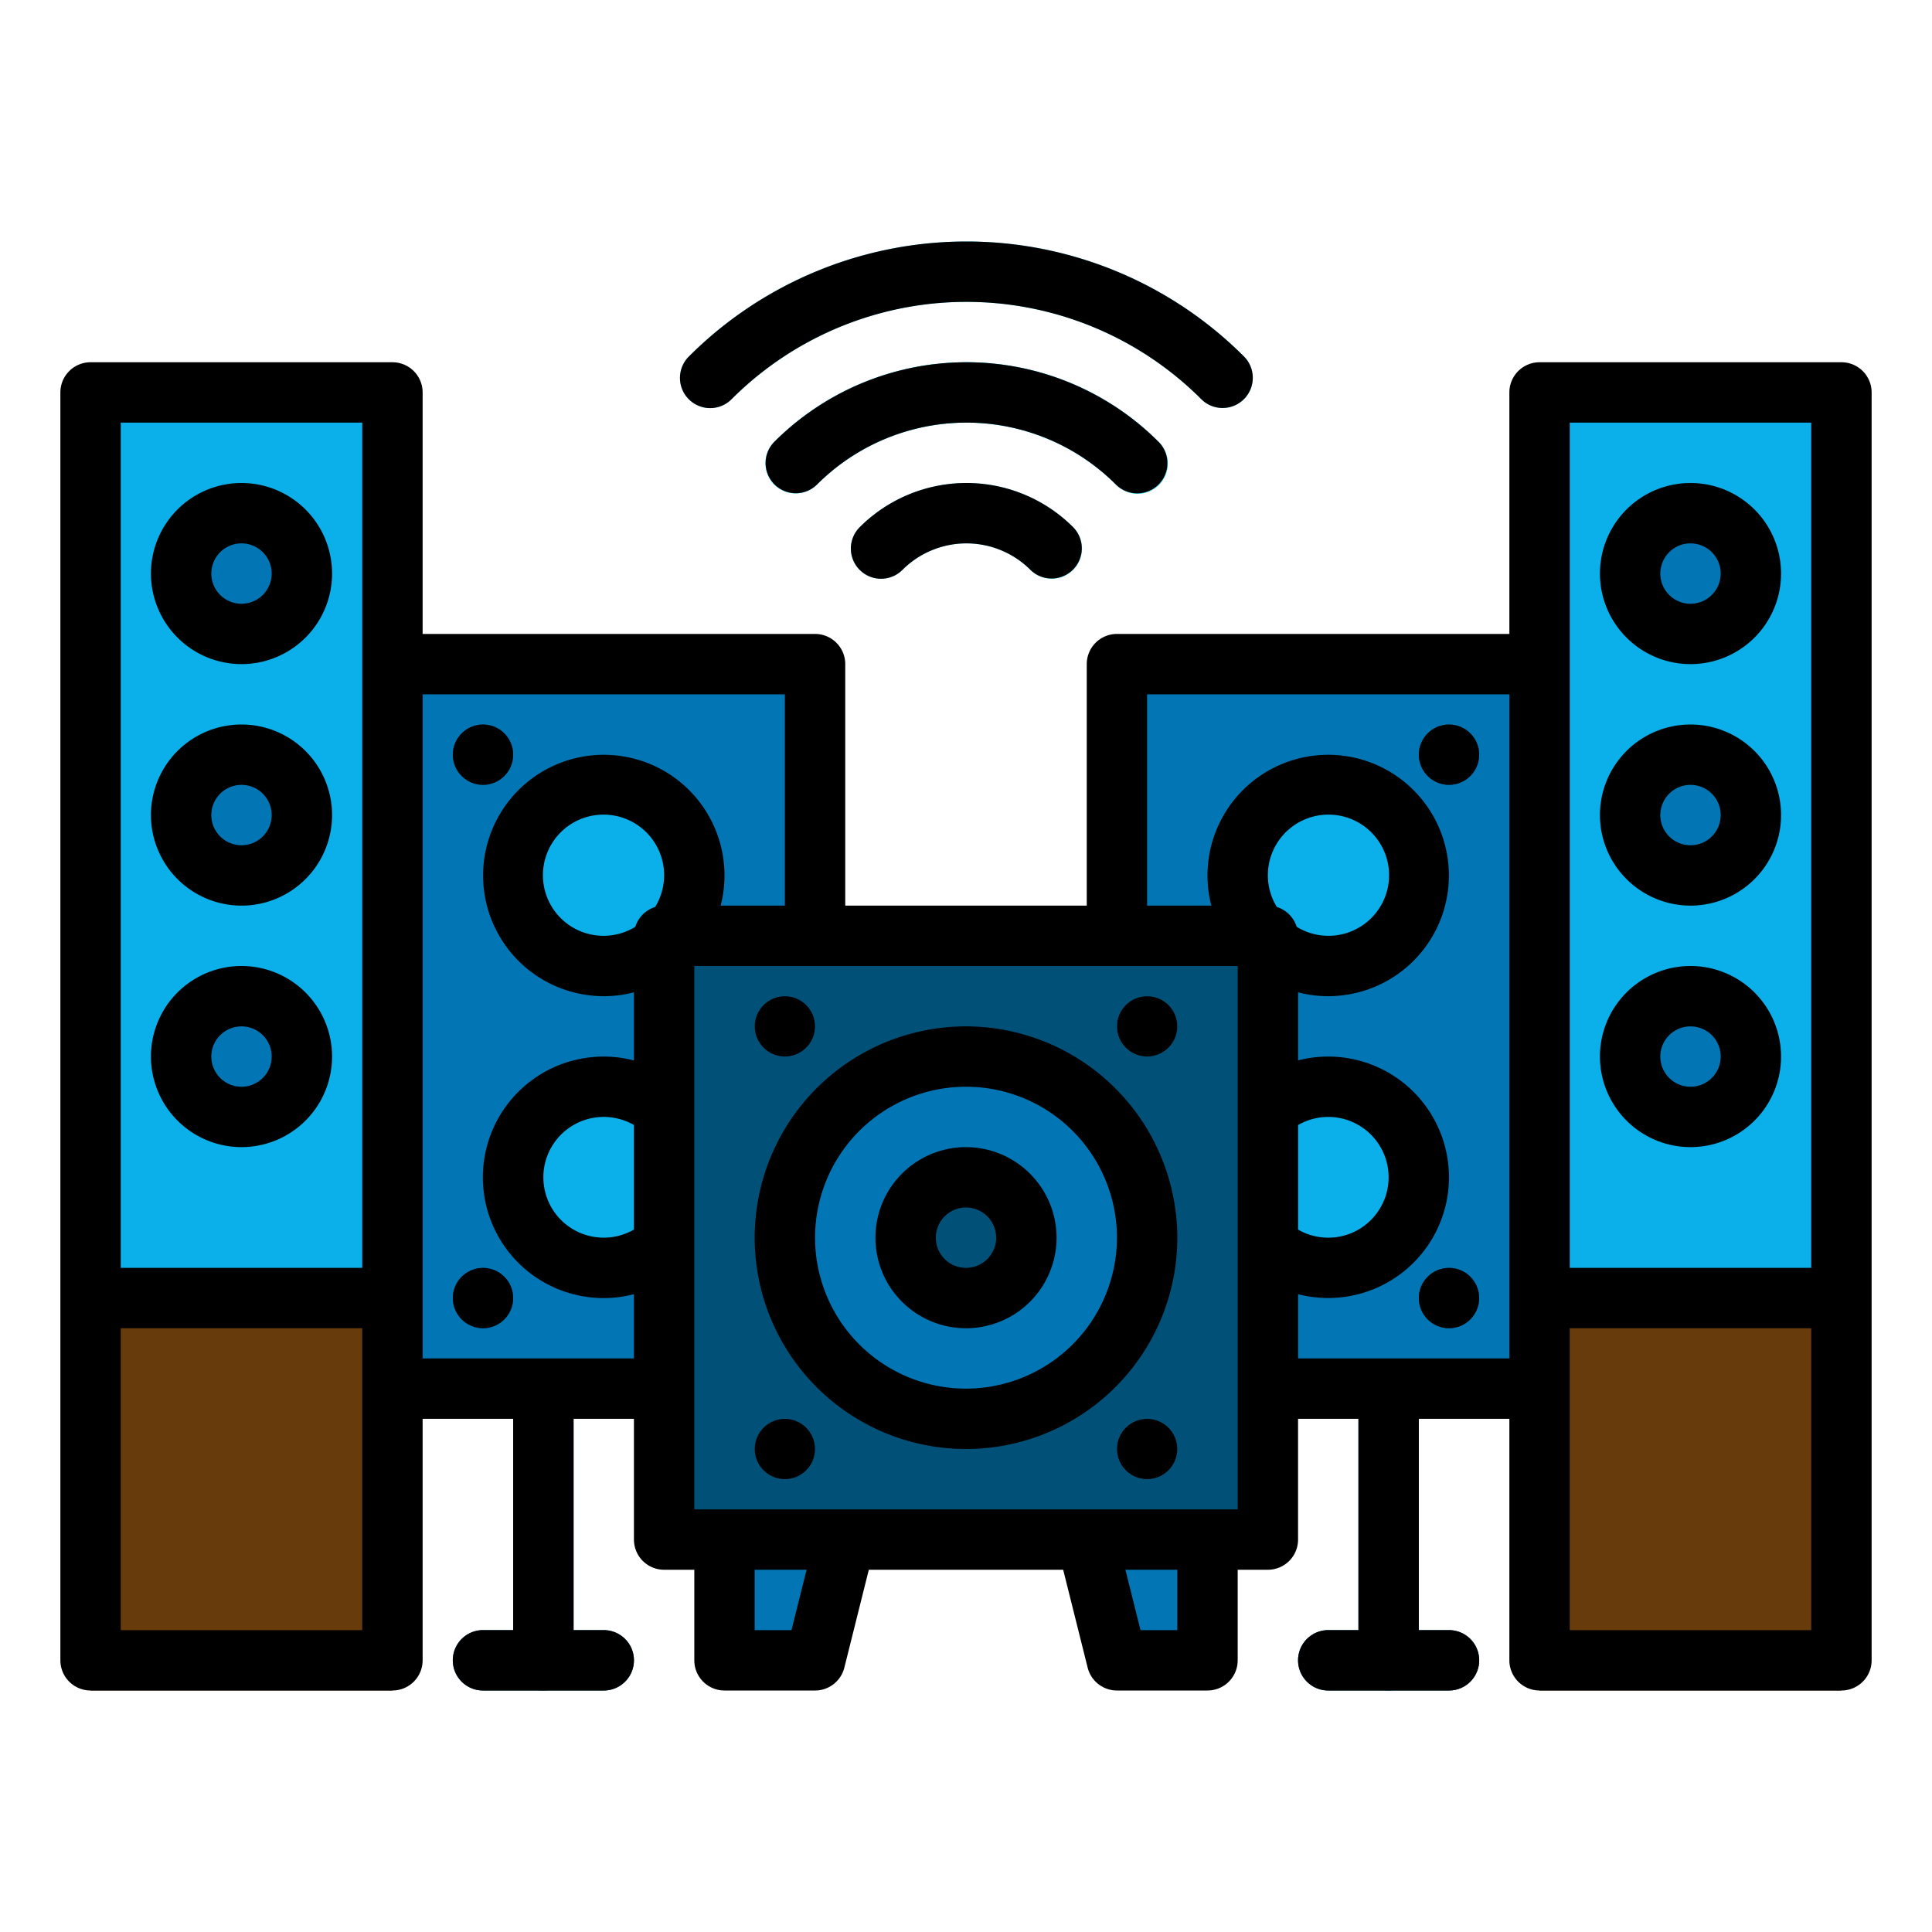 <svg height="512" viewBox="0 0 512 512" width="512" xmlns="http://www.w3.org/2000/svg"><g id="filled_outline" data-name="filled outline"><g fill="#015078"><path d="m144 448a8 8 0 0 1 -8-8v-72a8 8 0 0 1 16 0v72a8 8 0 0 1 -8 8z"/><path d="m160 448h-32a8 8 0 0 1 0-16h32a8 8 0 0 1 0 16z"/><path d="m368 448a8 8 0 0 1 -8-8v-72a8 8 0 0 1 16 0v72a8 8 0 0 1 -8 8z"/><path d="m384 448h-32a8 8 0 0 1 0-16h32a8 8 0 0 1 0 16z"/></g><path d="m24 104h80v336h-80z" fill="#0bafea"/><circle cx="64" cy="152" fill="#0276b4" r="16"/><circle cx="64" cy="216" fill="#0276b4" r="16"/><circle cx="64" cy="280" fill="#0276b4" r="16"/><path d="m24 344h80v104h-80z" fill="#683b0d"/><path d="m408 104h80v336h-80z" fill="#0bafea"/><circle cx="448" cy="152" fill="#0276b4" r="16"/><circle cx="448" cy="216" fill="#0276b4" r="16"/><circle cx="448" cy="280" fill="#0276b4" r="16"/><path d="m408 344h80v104h-80z" fill="#683b0d"/><path d="m104 176h112v192h-112z" fill="#0276b4"/><circle cx="160" cy="232" fill="#0bafea" r="24"/><circle cx="160" cy="312" fill="#0bafea" r="24"/><path d="m296 176h112v192h-112z" fill="#0276b4"/><circle cx="352" cy="232" fill="#0bafea" r="24"/><circle cx="352" cy="312" fill="#0bafea" r="24"/><path d="m176 248h160v160h-160z" fill="#015078"/><circle cx="256" cy="328" fill="#0276b4" r="48"/><circle cx="256" cy="328" fill="#015078" r="16"/><path d="m192 408v32h24l8-32z" fill="#0276b4"/><path d="m320 408v32h-24l-8-32z" fill="#0276b4"/><circle cx="128" cy="200" fill="#015078" r="8"/><circle cx="128" cy="344" fill="#015078" r="8"/><circle cx="384" cy="344" fill="#015078" r="8"/><circle cx="208" cy="272" fill="#0276b4" r="8"/><circle cx="304" cy="272" fill="#0276b4" r="8"/><circle cx="208" cy="384" fill="#0276b4" r="8"/><circle cx="304" cy="384" fill="#0276b4" r="8"/><circle cx="384" cy="200" fill="#015078" r="8"/><path d="m210.863 130.745a8 8 0 0 1 -5.657-13.657 72 72 0 0 1 101.823 0 8 8 0 1 1 -11.312 11.312 56 56 0 0 0 -79.2 0 7.978 7.978 0 0 1 -5.654 2.345z" fill="#43dcfe"/><path d="m324 108.117a7.97 7.97 0 0 1 -5.656-2.343 88 88 0 0 0 -124.452 0 8 8 0 1 1 -11.313-11.314 104 104 0 0 1 147.077 0 8 8 0 0 1 -5.656 13.657z" fill="#43dcfe"/><path d="m210.863 130.745a8 8 0 0 1 -5.657-13.657 72 72 0 0 1 101.823 0 8 8 0 1 1 -11.312 11.312 56 56 0 0 0 -79.2 0 7.978 7.978 0 0 1 -5.654 2.345z" fill="#43dcfe"/><path d="m278.745 153.373a7.974 7.974 0 0 1 -5.657-2.343 24 24 0 0 0 -33.941 0 8 8 0 0 1 -11.314-11.314 40 40 0 0 1 56.569 0 8 8 0 0 1 -5.657 13.657z" fill="#43dcfe"/><path d="m64 176a24 24 0 1 0 -24-24 24.028 24.028 0 0 0 24 24zm0-32a8 8 0 1 1 -8 8 8.009 8.009 0 0 1 8-8z"/><path d="m64 240a24 24 0 1 0 -24-24 24.028 24.028 0 0 0 24 24zm0-32a8 8 0 1 1 -8 8 8.009 8.009 0 0 1 8-8z"/><path d="m64 304a24 24 0 1 0 -24-24 24.028 24.028 0 0 0 24 24zm0-32a8 8 0 1 1 -8 8 8.009 8.009 0 0 1 8-8z"/><path d="m488 96h-80a8 8 0 0 0 -8 8v64h-104a8 8 0 0 0 -8 8v64h-64v-64a8 8 0 0 0 -8-8h-104v-64a8 8 0 0 0 -8-8h-80a8 8 0 0 0 -8 8v336a8 8 0 0 0 8 8h80a8 8 0 0 0 8-8v-64h24v56h-8a8 8 0 0 0 0 16h32a8 8 0 0 0 0-16h-8v-56h16v32a8 8 0 0 0 8 8h8v24a8 8 0 0 0 8 8h24a8 8 0 0 0 7.761-6.06l6.485-25.94h51.508l6.485 25.94a8 8 0 0 0 7.761 6.06h24a8 8 0 0 0 8-8v-24h8a8 8 0 0 0 8-8v-32h16v56h-8a8 8 0 0 0 0 16h32a8 8 0 0 0 0-16h-8v-56h24v64a8 8 0 0 0 8 8h80a8 8 0 0 0 8-8v-336a8 8 0 0 0 -8-8zm-72 16h64v224h-64zm-320 0v224h-64v-224zm0 320h-64v-80h64zm16-72v-176h96v56h-17.013a31.986 31.986 0 1 0 -22.987 22.987v18.043a32 32 0 1 0 0 61.948v17.022zm61.615-119.638a8.019 8.019 0 0 0 -5.253 5.253 16.059 16.059 0 1 1 5.253-5.253zm-5.615 85.488a16 16 0 1 1 0-27.708zm41.754 106.15h-9.754v-16h13.754zm102.246 0h-9.754l-4-16h13.754zm16-32h-144v-144h144zm8-168a16.059 16.059 0 1 1 7.638 13.615 8.019 8.019 0 0 0 -5.253-5.253 15.884 15.884 0 0 1 -2.385-8.362zm8 66.152a15.857 15.857 0 0 1 8-2.152 16 16 0 1 1 -8 29.858zm0 61.848v-17.03a31.993 31.993 0 1 0 0-61.954v-18.029a31.986 31.986 0 1 0 -22.987-22.987h-17.013v-56h96v176zm136 72h-64v-80h64z"/><path d="m448 176a24 24 0 1 0 -24-24 24.028 24.028 0 0 0 24 24zm0-32a8 8 0 1 1 -8 8 8.009 8.009 0 0 1 8-8z"/><path d="m448 240a24 24 0 1 0 -24-24 24.028 24.028 0 0 0 24 24zm0-32a8 8 0 1 1 -8 8 8.009 8.009 0 0 1 8-8z"/><path d="m448 304a24 24 0 1 0 -24-24 24.028 24.028 0 0 0 24 24zm0-32a8 8 0 1 1 -8 8 8.009 8.009 0 0 1 8-8z"/><path d="m256 272a56 56 0 1 0 56 56 56.063 56.063 0 0 0 -56-56zm0 96a40 40 0 1 1 40-40 40.045 40.045 0 0 1 -40 40z"/><path d="m256 304a24 24 0 1 0 24 24 24.028 24.028 0 0 0 -24-24zm0 32a8 8 0 1 1 8-8 8.009 8.009 0 0 1 -8 8z"/><circle cx="128" cy="200" r="8"/><circle cx="128" cy="344" r="8"/><circle cx="384" cy="344" r="8"/><circle cx="208" cy="272" r="8"/><circle cx="304" cy="272" r="8"/><circle cx="208" cy="384" r="8"/><circle cx="304" cy="384" r="8"/><circle cx="384" cy="200" r="8"/><path d="m324 108.117a8 8 0 0 0 5.656-13.657 104 104 0 0 0 -147.077 0 8 8 0 1 0 11.313 11.314 88 88 0 0 1 124.452 0 7.97 7.97 0 0 0 5.656 2.343z"/><path d="m307.03 128.4a8 8 0 0 0 0-11.313 72 72 0 0 0 -101.823 0 8 8 0 0 0 11.314 11.313 56 56 0 0 1 79.2 0 8 8 0 0 0 11.309 0z"/><path d="m227.833 139.716a8 8 0 0 0 11.314 11.314 24 24 0 0 1 33.941 0 8 8 0 0 0 11.312-11.314 40 40 0 0 0 -56.569 0z"/></g></svg>